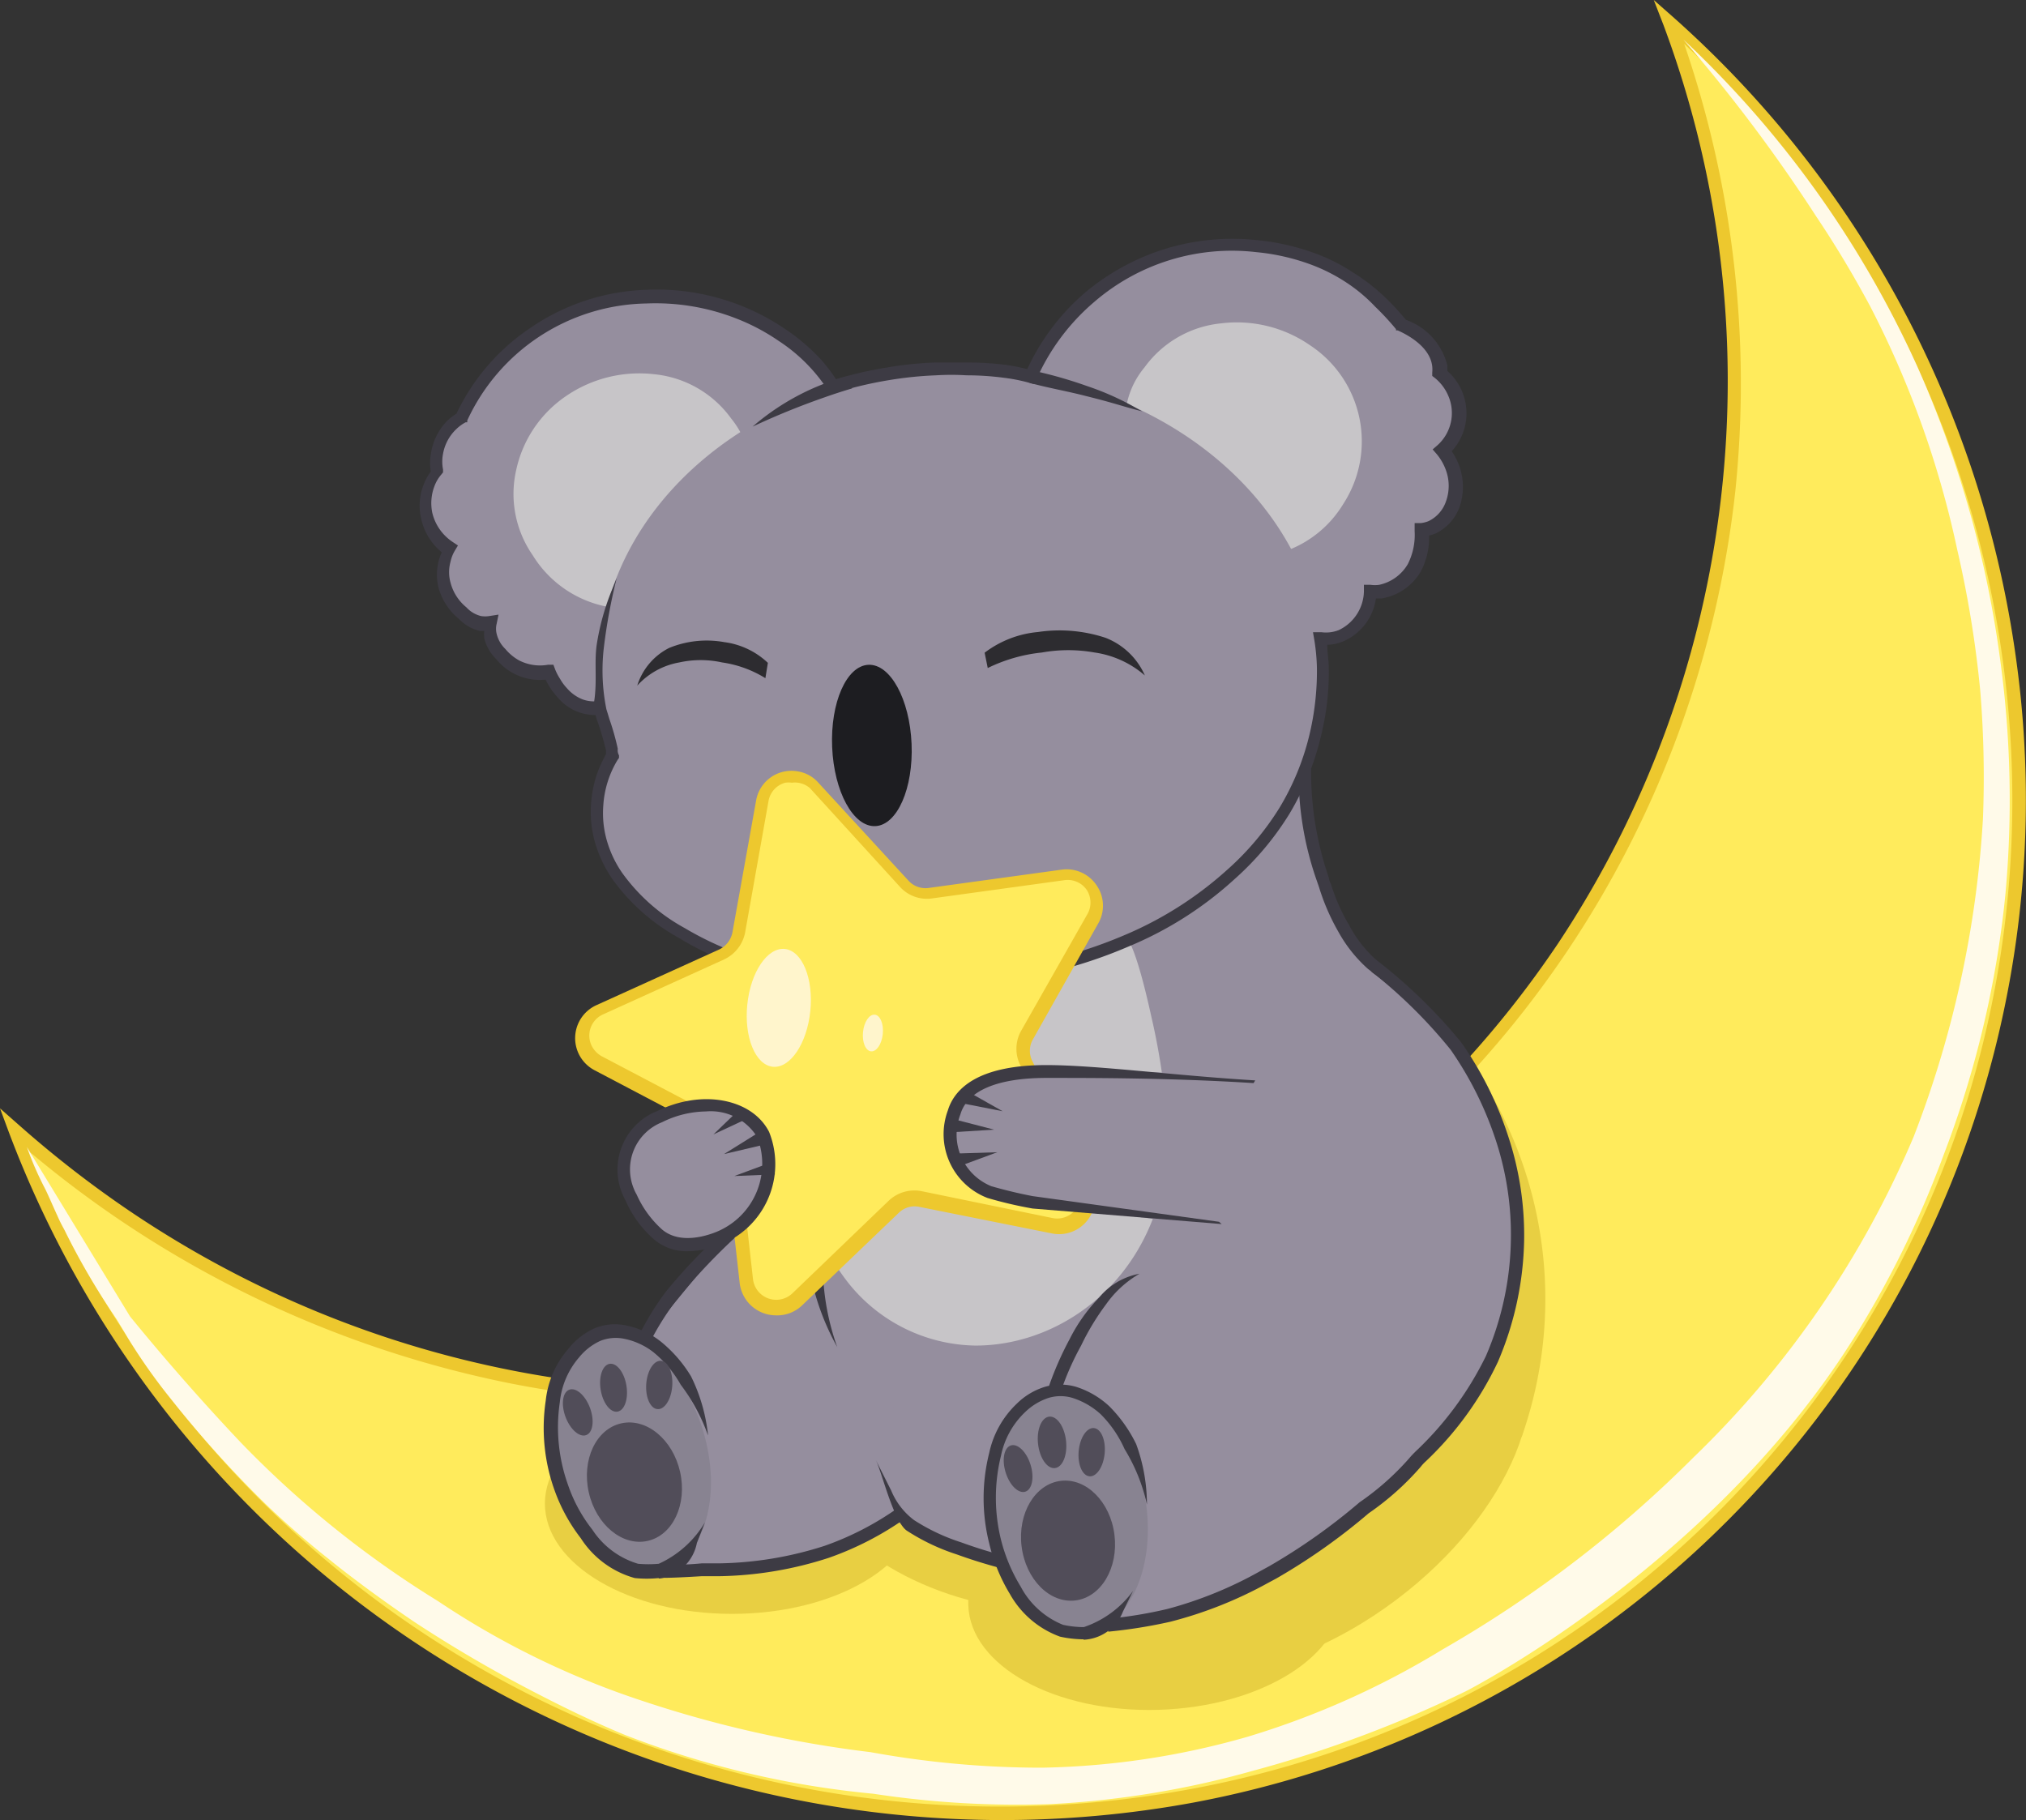 <svg id="Layer_2" data-name="Layer 2" xmlns="http://www.w3.org/2000/svg" viewBox="0 0 97.86 87.92"><rect x="0" y="0" width="97.86" height="87.92" fill="#333333" stroke="none"/><defs><style>.cls-1{fill:#ffeb5c;}.cls-2{fill:#edc82e;}.cls-3{fill:#fffae9;}.cls-4{fill:#e8cf42;}.cls-5{fill:#958e9e;}.cls-6{fill:#c7c5c8;}.cls-7{fill:#888391;}.cls-8{fill:#3d3b44;}.cls-9{fill:#1d1d21;}.cls-10{fill:#2d2c30;}.cls-11{fill:#fff5cc;}.cls-12{fill:#514d59;}</style></defs><path class="cls-1" d="M216.56,71.85c-15.22,22.7-46.23,28.58-69.27,13.13A50.44,50.44,0,0,1,128,60.59a50.46,50.46,0,0,0,5.5,4.26c23,15.45,54.05,9.57,69.27-13.13a49.21,49.21,0,0,0,5.14-44.67C226.36,23.43,230.48,51.09,216.56,71.85Z" transform="translate(-127.27 -6)"/><path class="cls-2" d="M175.49,93.92A51.32,51.32,0,0,1,127.7,60.7l-.43-1.16.93.82a52.34,52.34,0,0,0,5.48,4.24c22.86,15.32,53.73,9.47,68.83-13a49.15,49.15,0,0,0,5.11-44.39L207.15,6l.93.82a50.7,50.7,0,0,1,16.57,31,49.28,49.28,0,0,1-39.76,55.26A51.11,51.11,0,0,1,175.49,93.92ZM128.73,61.64A50.51,50.51,0,0,0,184.8,92.42a48.49,48.49,0,0,0,31.5-20.74h0c13.37-19.94,10-47-7.68-63.56a50.58,50.58,0,0,1,2.47,21.6A49.62,49.62,0,0,1,203,51.9a49.06,49.06,0,0,1-14.1,13.88,49.82,49.82,0,0,1-17.78,7.12,50.43,50.43,0,0,1-19.28-.09,51.89,51.89,0,0,1-23.14-11.17Z" transform="translate(-127.27 -6)"/><path class="cls-3" d="M128.57,61.41a15.31,15.31,0,0,0,.87,2c.13.25.35.77.62,1.36.19.43.32.62.37.74a34.85,34.85,0,0,0,2.47,4.21c.53.87.46.78.75,1.24a27.93,27.93,0,0,0,1.86,2.6,53.8,53.8,0,0,0,4.7,5.2c.45.43,1.52,1.43,3,2.6.33.27,1.87,1.5,4.09,3A64.82,64.82,0,0,0,153,87.7c.85.44,2.55,1.32,4.46,2.11a44.59,44.59,0,0,0,12,2.84,46.16,46.16,0,0,0,8.55.5,44.4,44.4,0,0,0,9.78-1.61,58.06,58.06,0,0,0,10.28-3.84s11.25-5.73,18.2-16.22c.45-.68.87-1.37.87-1.37a47.58,47.58,0,0,0,4-8.29,48.47,48.47,0,0,0,3-12.67A50,50,0,0,0,223.9,38a51.53,51.53,0,0,0-4-14.25A49.64,49.64,0,0,0,208.58,7.91,76.78,76.78,0,0,1,215,16.46c.94,1.4,1.8,2.84,2.6,4.33a46.71,46.71,0,0,1,4.21,11.77,52.24,52.24,0,0,1,1.11,6.81,51.13,51.13,0,0,1,.13,6.19,50.67,50.67,0,0,1-3.35,15.36A46.84,46.84,0,0,1,209.07,76.4a57.7,57.7,0,0,1-12.14,9.29,40.31,40.31,0,0,1-9.41,4.21,38.28,38.28,0,0,1-9.91,1.49,46.06,46.06,0,0,1-8.29-.75,55.94,55.94,0,0,1-11-2.47,40.39,40.39,0,0,1-9.9-4.83,48.7,48.7,0,0,1-9.54-7.68c-2.24-2.37-4.11-4.57-5.33-6.07" transform="translate(-127.27 -6)"/><ellipse class="cls-4" cx="35.36" cy="72.63" rx="9.04" ry="5.33"/><ellipse class="cls-4" cx="174.78" cy="77.95" rx="5.33" ry="9.04" transform="translate(-82.09 212.76) rotate(-71.41)"/><ellipse class="cls-4" cx="183.07" cy="83.27" rx="9.04" ry="5.33" transform="translate(-129.68 -0.47) rotate(-1.72)"/><ellipse class="cls-4" cx="190.27" cy="77.36" rx="12.48" ry="7.4" transform="translate(-135.5 124.12) rotate(-37.01)"/><path class="cls-4" d="M200.77,75.41a20,20,0,0,0-1.36-16.35l-2.1,14.24Z" transform="translate(-127.27 -6)"/><ellipse class="cls-5" cx="31.77" cy="23.71" rx="9.41" ry="8.67"/><path class="cls-5" d="M159,39c-5.53,0-10-4.17-10-9.29s4.5-9.29,10-9.29,10,4.17,10,9.29S164.57,39,159,39Zm0-17.34c-4.85,0-8.8,3.61-8.8,8.05s3.95,8,8.8,8,8.79-3.61,8.79-8S163.89,21.66,159,21.66Z" transform="translate(-127.27 -6)"/><circle class="cls-5" cx="24.03" cy="27.61" r="1.92"/><path class="cls-5" d="M151.3,36.15a2.54,2.54,0,1,1,2.54-2.54h0A2.54,2.54,0,0,1,151.3,36.15Zm0-3.84a1.3,1.3,0,1,0,1.3,1.3,1.3,1.3,0,0,0-1.3-1.3h0Z" transform="translate(-127.27 -6)"/><circle class="cls-5" cx="26.13" cy="29.96" r="1.92"/><path class="cls-5" d="M153.4,38.5A2.54,2.54,0,1,1,155.94,36h0A2.54,2.54,0,0,1,153.4,38.5Zm0-3.84a1.3,1.3,0,1,0,1.3,1.3,1.3,1.3,0,0,0-1.3-1.3Z" transform="translate(-127.27 -6)"/><circle class="cls-5" cx="28.98" cy="31.7" r="1.92"/><path class="cls-5" d="M156.25,40.24a2.54,2.54,0,1,1,2.54-2.54h0A2.54,2.54,0,0,1,156.25,40.24Zm0-3.84a1.3,1.3,0,1,0,1.3,1.3,1.3,1.3,0,0,0-1.3-1.3Z" transform="translate(-127.27 -6)"/><circle class="cls-5" cx="23.16" cy="24.39" r="1.92"/><path class="cls-5" d="M150.43,32.93A2.54,2.54,0,1,1,153,30.39h0A2.54,2.54,0,0,1,150.43,32.93Zm0-3.84a1.3,1.3,0,1,0,1.3,1.3,1.3,1.3,0,0,0-1.3-1.3Z" transform="translate(-127.27 -6)"/><circle class="cls-5" cx="23.65" cy="22.41" r="1.92"/><path class="cls-5" d="M150.92,31a2.54,2.54,0,1,1,2.54-2.54h0A2.54,2.54,0,0,1,150.92,31Zm0-3.84a1.3,1.3,0,0,0,0,2.6,1.3,1.3,0,0,0,0-2.6Z" transform="translate(-127.27 -6)"/><ellipse class="cls-5" cx="186.54" cy="27.11" rx="9.41" ry="8.67" transform="translate(-128.88 32.56) rotate(-11.75)"/><path class="cls-5" d="M186.21,36.43A10.24,10.24,0,0,1,181,35a8.82,8.82,0,0,1-3.23-12.06,9.33,9.33,0,0,1,.55-.84,10.64,10.64,0,0,1,13.88-2.88,8.83,8.83,0,0,1,3.23,12.06,9.33,9.33,0,0,1-.55.84,10.76,10.76,0,0,1-8.6,4.31Zm.66-17.4a9,9,0,0,0-2,.2,9.12,9.12,0,0,0-5.62,3.6,7.64,7.64,0,0,0-1.35,6.07h0a7.68,7.68,0,0,0,3.66,5,9.39,9.39,0,0,0,12.21-2.54,7.57,7.57,0,0,0-1.57-10.59,7.92,7.92,0,0,0-.71-.47A8.88,8.88,0,0,0,186.87,19Z" transform="translate(-127.27 -6)"/><circle class="cls-5" cx="67.64" cy="23.35" r="1.92"/><path class="cls-5" d="M194.91,31.89a2.52,2.52,0,0,1-2.48-2h0a2.54,2.54,0,1,1,4.61.88,2.59,2.59,0,0,1-1.61,1.09A3.05,3.05,0,0,1,194.91,31.89Zm-1.27-2.27a1.29,1.29,0,1,0,.18-1,1.31,1.31,0,0,0-.18,1Z" transform="translate(-127.27 -6)"/><circle class="cls-5" cx="66.06" cy="26.09" r="1.92"/><path class="cls-5" d="M193.33,34.63a2.61,2.61,0,0,1-1.39-.42,2.49,2.49,0,0,1-1.09-1.61,2.54,2.54,0,0,1,2-3,2.54,2.54,0,0,1,1,5A2.31,2.31,0,0,1,193.33,34.63Zm0-3.84h-.26a1.29,1.29,0,0,0-1,1.54,1.3,1.3,0,0,0,1.54,1h0a1.3,1.3,0,0,0,1-1.56,1.29,1.29,0,0,0-1.27-1Z" transform="translate(-127.27 -6)"/><circle class="cls-5" cx="63.63" cy="28.36" r="1.92"/><path class="cls-5" d="M190.89,36.9a2.34,2.34,0,1,1,.52,0A2.26,2.26,0,0,1,190.89,36.9Zm0-3.84h-.27a1.32,1.32,0,0,0-1,1.56h0a1.28,1.28,0,0,0,.56.82,1.35,1.35,0,0,0,1,.19,1.29,1.29,0,0,0,.42-2.36,1.26,1.26,0,0,0-.68-.2Z" transform="translate(-127.27 -6)"/><circle class="cls-5" cx="67.84" cy="20.03" r="1.92"/><path class="cls-5" d="M195.15,28.56A2.52,2.52,0,0,1,193,24.65a2.56,2.56,0,0,1,1.61-1.09,2.53,2.53,0,0,1,1,5h0A2,2,0,0,1,195.15,28.56Zm0-3.84h-.27a1.26,1.26,0,0,0-.82.56,1.29,1.29,0,0,0,.34,1.8,1.34,1.34,0,0,0,1,.2,1.31,1.31,0,0,0,.82-.56,1.36,1.36,0,0,0,.19-1,1.26,1.26,0,0,0-.56-.82A1.28,1.28,0,0,0,195.15,24.72Z" transform="translate(-127.27 -6)"/><circle class="cls-5" cx="66.95" cy="18.19" r="1.92"/><path class="cls-5" d="M194.21,26.73a2.57,2.57,0,0,1-2.48-2h0a2.54,2.54,0,0,1,2-3,2.58,2.58,0,0,1,1.91.37,2.5,2.5,0,0,1,1.09,1.61,2.53,2.53,0,0,1-2,3h0A2,2,0,0,1,194.21,26.73Zm-1.27-2.28a1.3,1.3,0,1,0,1-1.55,1.31,1.31,0,0,0-1,1.55Z" transform="translate(-127.27 -6)"/><path class="cls-6" d="M162.15,26.57a3.55,3.55,0,0,1,.84,2.29c-.08,1.66-2.21,4.45-3.43,5.25-2,1.28-4.36.68-6-1.64A4.94,4.94,0,0,1,155,25.65,5.25,5.25,0,0,1,162.15,26.57Z" transform="translate(-127.27 -6)"/><path class="cls-6" d="M157.38,35.4A5.42,5.42,0,0,1,153,32.82a5.19,5.19,0,0,1-.8-4.1,5.79,5.79,0,0,1,2.4-3.58,6.27,6.27,0,0,1,4.29-1.06,5.21,5.21,0,0,1,3.7,2.14h0a4.22,4.22,0,0,1,.95,2.66c-.09,1.89-2.31,4.83-3.71,5.75A4.59,4.59,0,0,1,157.38,35.4Zm.77-10.1a4.86,4.86,0,0,0-2.83.88,4.51,4.51,0,0,0-1.9,2.82,4,4,0,0,0,.61,3.13c1.41,2,3.42,2.6,5.13,1.49,1.11-.73,3.08-3.36,3.15-4.77a3,3,0,0,0-.73-1.91h0A4.15,4.15,0,0,0,158.15,25.3Z" transform="translate(-127.27 -6)"/><path class="cls-6" d="M183.06,24.1a3.49,3.49,0,0,0-.83,2.29c.08,1.66,2.2,4.46,3.43,5.26,2,1.28,4.35.68,6-1.65a4.92,4.92,0,0,0-1.5-6.81h0A5.17,5.17,0,0,0,183.06,24.1Z" transform="translate(-127.27 -6)"/><path class="cls-6" d="M187.8,32.93a4.54,4.54,0,0,1-2.48-.77c-1.4-.91-3.62-3.85-3.71-5.74a4.05,4.05,0,0,1,.94-2.67h0a5.2,5.2,0,0,1,3.7-2.13,6.21,6.21,0,0,1,4.3,1.06,5.56,5.56,0,0,1,1.6,7.67A5.37,5.37,0,0,1,187.8,32.93ZM187,22.81a3,3,0,0,0-.6,0,4,4,0,0,0-2.83,1.61h0a3,3,0,0,0-.73,1.9c.07,1.41,2,4,3.16,4.77,1.7,1.12,3.72.54,5.13-1.48a4.33,4.33,0,0,0-1.28-6h0a5,5,0,0,0-2.84-.8Z" transform="translate(-127.27 -6)"/><ellipse class="cls-5" cx="53.94" cy="59.69" rx="18.7" ry="15.91"/><path class="cls-5" d="M181.21,82.22c-10.66,0-19.32-7.42-19.32-16.53s8.66-16.54,19.32-16.54,19.32,7.42,19.32,16.54S191.86,82.22,181.21,82.22Zm0-31.83c-10,0-18.09,6.86-18.09,15.3S171.24,81,181.21,81s18.08-6.86,18.08-15.29S191.15,50.39,181.21,50.39Z" transform="translate(-127.27 -6)"/><path class="cls-5" d="M190.49,43.3a16.77,16.77,0,0,0,0,3.47c.13,1.37.87,3.22,3.35,5.82-.44.62-1.06.85-2.23,1.36-2.73,1.19-7,.2-8.18-3a5.75,5.75,0,0,1,1.72-6C186.48,43.8,190.68,42.21,190.49,43.3Z" transform="translate(-127.27 -6)"/><path class="cls-5" d="M162.15,66.12c-2,.47-3.64,3.94-5.69,8.17-.62,1.28-1.07,2.36-1.37,3.1l3.84,4.34a18.4,18.4,0,0,0,13.5-3.6C169.15,70.48,164.87,65.47,162.15,66.12Z" transform="translate(-127.27 -6)"/><path class="cls-5" d="M180.49,68c-1.84.79-2.92,4.5-4.22,9-.4,1.36-.66,2.5-.82,3.28L180,83.93a18.38,18.38,0,0,0,12.69-5.83C188.15,71.14,183.08,66.92,180.49,68Z" transform="translate(-127.27 -6)"/><path class="cls-5" d="M179.76,84.58l-5-4,.07-.37c.24-1.12.52-2.24.83-3.33,1.38-4.76,2.46-8.51,4.58-9.42h0c1.49-.64,3.56.09,6,2.11a37.52,37.52,0,0,1,6.91,8.21l.27.41-.33.36a19.24,19.24,0,0,1-6.86,4.68A19,19,0,0,1,180,84.57Zm-3.61-4.49,4,3.21a17.61,17.61,0,0,0,5.63-1.24,18.12,18.12,0,0,0,6.07-4c-4.79-7.19-9.29-10.24-11.13-9.45-1.58.67-2.7,4.53-3.88,8.62C176.59,78.17,176.35,79.13,176.15,80.09Z" transform="translate(-127.27 -6)"/><ellipse class="cls-7" cx="157.61" cy="76.2" rx="3.78" ry="5.88" transform="translate(-142.62 43.14) rotate(-16.91)"/><ellipse class="cls-7" cx="178.86" cy="79" rx="3.78" ry="5.88" transform="translate(-137.94 24.94) rotate(-9.6)"/><path class="cls-8" d="M158.36,70.76a12,12,0,0,1,1.36-2.22,30.28,30.28,0,0,1,3-3.1" transform="translate(-127.27 -6)"/><path class="cls-8" d="M158.64,70.89l-.57-.25a13.36,13.36,0,0,1,1.4-2.29,27.89,27.89,0,0,1,2.81-2.94l.2-.19.42.44-.2.19A29.81,29.81,0,0,0,160,68.73,13.28,13.28,0,0,0,158.64,70.89Z" transform="translate(-127.27 -6)"/><path class="cls-8" d="M159.31,82.22h-.23V81.6c.39,0,1.29,0,2.08-.08H162a17.42,17.42,0,0,0,5.11-.85,14.35,14.35,0,0,0,3.52-1.82l.35.51a15,15,0,0,1-3.67,1.89,17.93,17.93,0,0,1-5.28.89h-.86C160.51,82.18,159.77,82.22,159.31,82.22Z" transform="translate(-127.27 -6)"/><path class="cls-8" d="M175.49,81.72c-.67-.18-1.34-.39-2-.63a10.15,10.15,0,0,1-2.42-1.15c-.65-.45-1.2-2.83-1.5-3.42l.75,1.49a3.4,3.4,0,0,0,1.1,1.42,9.6,9.6,0,0,0,2.29,1.08c.63.23,1.29.44,1.95.61Z" transform="translate(-127.27 -6)"/><path class="cls-8" d="M180.8,84.82l-.06-.62a21,21,0,0,0,2.93-.48,19.19,19.19,0,0,0,4.48-1.83l.42-.23a29,29,0,0,0,4.37-3.09,12.92,12.92,0,0,0,2.41-2.14c.09-.11.19-.21.29-.31a15.89,15.89,0,0,0,3.4-4.61,14.72,14.72,0,0,0,1.21-5.7,14.57,14.57,0,0,0-.73-4.73,16.86,16.86,0,0,0-2.18-4.37,23.86,23.86,0,0,0-4-3.91A6.81,6.81,0,0,1,191.91,51a10.51,10.51,0,0,1-.93-2.15l-.09-.26A15.51,15.51,0,0,1,190,43l.6.13a15.59,15.59,0,0,0,.86,5.28.54.54,0,0,0,.09.27,9.15,9.15,0,0,0,.88,2,6.05,6.05,0,0,0,1.28,1.66,25.21,25.21,0,0,1,4.13,4,17,17,0,0,1,2.29,4.58,15.25,15.25,0,0,1,.76,4.93,15.6,15.6,0,0,1-1.27,5.94,16,16,0,0,1-3.49,4.81,2,2,0,0,0-.24.26,13.37,13.37,0,0,1-2.51,2.24,29.44,29.44,0,0,1-4.46,3.15l-.41.22a20,20,0,0,1-4.71,1.87A24.14,24.14,0,0,1,180.8,84.82Z" transform="translate(-127.27 -6)"/><path class="cls-6" d="M183.06,60.8c0,5.81-4.22,9.53-8.67,9.53s-8-4.22-8-10,3.49-10.16,7.93-10.28c2.85-.08-.91-2.15,6.81,1.49C181.63,51.76,183.06,58.1,183.06,60.8Z" transform="translate(-127.27 -6)"/><path class="cls-6" d="M174.39,71a8,8,0,0,1-6.17-3.06,12,12,0,0,1-2.5-7.59c0-6.08,3.67-10.77,8.53-10.9.69,0,.79-.14.87-.24.43-.52.91-.49,1.61-.26s2,.79,4.62,2c.24.11.69.33,1.53,4.15a32.2,32.2,0,0,1,.8,5.7C183.68,67.15,179,71,174.39,71ZM176,50a2.09,2.09,0,0,1-1.75.65c-4.18.11-7.33,4.26-7.33,9.66s3.2,9.41,7.43,9.41c4,0,8-3.33,8-8.91A32.49,32.49,0,0,0,180.66,52,41,41,0,0,0,176,50Z" transform="translate(-127.27 -6)"/><path class="cls-5" d="M190.49,38.44c0,7-6.22,12.78-14.33,13.78,4.84-1.19,8.21-3.88,8.21-7,0-4.24-6.18-7.67-13.8-7.67-6,0-11.08,2.12-13,5.08a11.73,11.73,0,0,1-.77-4.18c0-7.69,7.54-13.93,16.84-13.93S190.49,30.75,190.49,38.44Z" transform="translate(-127.27 -6)"/><path class="cls-5" d="M176.24,52.83,176,51.62c4.7-1.16,7.74-3.68,7.74-6.41,0-1.82-1.32-3.55-3.72-4.88a19.82,19.82,0,0,0-9.46-2.17C165,38.16,160,40.08,158.1,43l-.66,1L157,42.81a12.29,12.29,0,0,1-.81-4.4c0-8,7.83-14.55,17.46-14.55s17.5,6.56,17.5,14.58A13.28,13.28,0,0,1,186.84,48,18.68,18.68,0,0,1,176.24,52.83Zm-5.67-15.91a21.07,21.07,0,0,1,10.06,2.32c2.81,1.57,4.36,3.68,4.36,6a5.84,5.84,0,0,1-1.7,3.92c4-2.46,6.58-6.38,6.58-10.69,0-7.34-7.27-13.31-16.22-13.31s-16.22,6-16.22,13.31a11.22,11.22,0,0,0,.38,2.88C160.26,38.65,165.15,36.92,170.57,36.92Z" transform="translate(-127.27 -6)"/><path class="cls-5" d="M184.37,45.21c0,3.13-3.37,5.82-8.21,7a21.13,21.13,0,0,1-2.51.15c-7.54,0-13.93-4.1-16.07-9.75,1.91-3,7-5.08,13-5.08C178.15,37.54,184.37,41,184.37,45.21Z" transform="translate(-127.27 -6)"/><path class="cls-5" d="M173.65,53a19.74,19.74,0,0,1-10.38-2.85A15,15,0,0,1,157,42.83l-.11-.29.17-.26c2.07-3.21,7.5-5.36,13.51-5.36a21.07,21.07,0,0,1,10.06,2.32c2.81,1.57,4.36,3.68,4.36,6,0,3.32-3.41,6.31-8.68,7.61h-.07A20.44,20.44,0,0,1,173.65,53Zm-15.37-10.3c2.22,5.44,8.35,9.06,15.37,9.06a19.32,19.32,0,0,0,2.4-.14c4.68-1.16,7.7-3.67,7.7-6.4,0-1.82-1.32-3.55-3.72-4.88a19.82,19.82,0,0,0-9.46-2.17C165.15,38.16,160.25,40,158.28,42.69Z" transform="translate(-127.27 -6)"/><path class="cls-5" d="M176.15,52.22a23.4,23.4,0,0,1-5.59.65c-7.62,0-13.8-3.43-13.8-7.66a4.67,4.67,0,0,1,.81-2.59c2.14,5.65,8.53,9.75,16.07,9.75A21.13,21.13,0,0,0,176.15,52.22Z" transform="translate(-127.27 -6)"/><path class="cls-5" d="M170.57,53.49a21.16,21.16,0,0,1-10.06-2.32c-2.81-1.56-4.36-3.68-4.36-6a5.36,5.36,0,0,1,.91-2.93l.66-1,.43,1.16c2.12,5.59,8.35,9.35,15.49,9.35a19.81,19.81,0,0,0,2.43-.15l.23,1.22A24.06,24.06,0,0,1,170.57,53.49Zm-13-9.4a3.85,3.85,0,0,0-.17,1.12c0,1.81,1.32,3.54,3.72,4.88a18.18,18.18,0,0,0,6.36,2,18.35,18.35,0,0,1-4.2-1.92,15.42,15.42,0,0,1-5.72-6.08Z" transform="translate(-127.27 -6)"/><ellipse class="cls-9" cx="169.38" cy="42.01" rx="1.92" ry="3.9" transform="translate(-128.89 1.19) rotate(-2.42)"/><path class="cls-10" d="M158.05,39.12h0a3.06,3.06,0,0,1,1.54-1.82,4.78,4.78,0,0,1,2.67-.28,3.76,3.76,0,0,1,2.1,1l-.12.74a5.43,5.43,0,0,0-2.09-.76,4.82,4.82,0,0,0-2.07,0A3.58,3.58,0,0,0,158.05,39.12Z" transform="translate(-127.27 -6)"/><path class="cls-10" d="M182.57,38.63h0a3.43,3.43,0,0,0-1.9-1.82,7.07,7.07,0,0,0-3.26-.28,5,5,0,0,0-2.58,1l.15.74a7.73,7.73,0,0,1,2.62-.75,7.22,7.22,0,0,1,2.54,0A4.72,4.72,0,0,1,182.57,38.63Z" transform="translate(-127.27 -6)"/><path class="cls-8" d="M163.62,26.61a11.69,11.69,0,0,1,3.27-2,10.46,10.46,0,0,1,1.37-.45l.17.6c-.43.13-.87.27-1.32.43A36.43,36.43,0,0,0,163.62,26.61Z" transform="translate(-127.27 -6)"/><path class="cls-8" d="M182.44,25.87c-1-.25-1.23-.37-2.72-.74-.85-.22-1.6-.35-2.43-.56L177,24.5l.15-.6.31.07a21.2,21.2,0,0,1,2.32.68,13.33,13.33,0,0,1,2.44,1.1Z" transform="translate(-127.27 -6)"/><path class="cls-8" d="M170.42,53.88a24.12,24.12,0,0,1-2.69-.15,20,20,0,0,1-4.27-.88,15.67,15.67,0,0,1-3.41-1.55,9.71,9.71,0,0,1-3.19-2.82,6.16,6.16,0,0,1-.78-1.56,5.35,5.35,0,0,1-.26-2.1,5.53,5.53,0,0,1,.39-1.71c.1-.23.21-.46.33-.68v-.19c-.11-.46-.24-.9-.39-1.34a1.65,1.65,0,0,1-.11-.36v0a2.34,2.34,0,0,1-1.83-.85,3,3,0,0,1-.41-.54c-.07-.11-.12-.21-.18-.32a2.71,2.71,0,0,1-2.39-1,2.1,2.1,0,0,1-.57-1,2,2,0,0,1,0-.35h-.21a2.05,2.05,0,0,1-1-.57,3,3,0,0,1-1-1.52,2.68,2.68,0,0,1,0-1.26,2.18,2.18,0,0,1,.16-.45,2.88,2.88,0,0,1-1-1.64,2.73,2.73,0,0,1,.14-1.67,2.29,2.29,0,0,1,.33-.59,2.31,2.31,0,0,1,0-.83,2.87,2.87,0,0,1,.77-1.6,2.84,2.84,0,0,1,.47-.37,10.24,10.24,0,0,1,3.54-4.12A10.48,10.48,0,0,1,158.47,20a11.05,11.05,0,0,1,6.75,1.91,9.68,9.68,0,0,1,1.66,1.41,7.59,7.59,0,0,1,.77,1,18.07,18.07,0,0,1,2.42-.56,17.45,17.45,0,0,1,2.39-.25H174a15,15,0,0,1,1.89.12,9.82,9.82,0,0,1,1,.2,10.84,10.84,0,0,1,2.82-3.72,11.23,11.23,0,0,1,3.57-2,11.06,11.06,0,0,1,4.71-.51,11.34,11.34,0,0,1,2.81.64,8.83,8.83,0,0,1,1.79.9,9.39,9.39,0,0,1,1.59,1.23,12.79,12.79,0,0,1,1,1.08,3.14,3.14,0,0,1,2,2.2v.27a2.72,2.72,0,0,1,.21,3.88,3,3,0,0,1,.38,2.69,2.28,2.28,0,0,1-1.16,1.28,1.86,1.86,0,0,1-.31.1,3.55,3.55,0,0,1-.41,1.75A2.7,2.7,0,0,1,194,34.91h-.27a2.65,2.65,0,0,1-1.6,2.08,2.19,2.19,0,0,1-.75.16c0,.35.06.69.07,1a12.81,12.81,0,0,1-.38,3.43,13.23,13.23,0,0,1-1.51,3.72,14.09,14.09,0,0,1-2.65,3.16,17.52,17.52,0,0,1-5.17,3.28A22.8,22.8,0,0,1,177.88,53a30.76,30.76,0,0,1-6.26.88ZM156.81,34.54l.25-.62a26.9,26.9,0,0,0-.62,3.34,9.45,9.45,0,0,0,.12,3s.11.35.14.46a12,12,0,0,1,.41,1.45.5.5,0,0,0,.06.32v.12l-.07.1a4.83,4.83,0,0,0-.69,2.21,4.77,4.77,0,0,0,.23,1.87,5.25,5.25,0,0,0,.7,1.4,9.06,9.06,0,0,0,3,2.64,15.32,15.32,0,0,0,3.31,1.47,20.27,20.27,0,0,0,4.15.86,24.1,24.1,0,0,0,3.8.12,29.5,29.5,0,0,0,6.13-.86,22.31,22.31,0,0,0,3.79-1.22,17.56,17.56,0,0,0,5-3.16,13.52,13.52,0,0,0,2.54-3,12.4,12.4,0,0,0,1.45-3.51,13.26,13.26,0,0,0,.37-3.26,9.67,9.67,0,0,0-.12-1.32l-.07-.41h.41a1.69,1.69,0,0,0,.83-.1,2.12,2.12,0,0,0,1.22-1.87v-.32h.32a1.48,1.48,0,0,0,.42,0,2.11,2.11,0,0,0,1.38-1,3.11,3.11,0,0,0,.33-1.58v-.4h.28a1.38,1.38,0,0,0,.4-.1,1.64,1.64,0,0,0,.83-.94,2.21,2.21,0,0,0,0-1.52,2.57,2.57,0,0,0-.44-.77l-.2-.23.23-.2a2.09,2.09,0,0,0,.53-2.38,2.24,2.24,0,0,0-.65-.87l-.13-.1V24a1.5,1.5,0,0,0,0-.3c-.11-1-1.31-1.58-1.67-1.74h-.08v-.06a12.79,12.79,0,0,0-1-1.08,7.85,7.85,0,0,0-1.44-1.2,8.43,8.43,0,0,0-1.67-.84,10.42,10.42,0,0,0-2.64-.6,10.17,10.17,0,0,0-7.82,2.4,10.46,10.46,0,0,0-2.79,3.73l-.11.24-.25-.06a8.35,8.35,0,0,0-1.21-.24,13.91,13.91,0,0,0-1.82-.12,11.85,11.85,0,0,0-1.46,0,17.88,17.88,0,0,0-2.32.24,18.69,18.69,0,0,0-2.56.61l-.22.07-.13-.2a8.13,8.13,0,0,0-2.39-2.39,10,10,0,0,0-2.05-1.08,10.7,10.7,0,0,0-4.33-.72,9.71,9.71,0,0,0-8.65,5.65v.09h-.08a2,2,0,0,0-.44.32,2.16,2.16,0,0,0-.65,1.2,1.94,1.94,0,0,0,0,.76v.14l-.09.11a1.84,1.84,0,0,0-.32.54,2.3,2.3,0,0,0-.11,1.3,2.34,2.34,0,0,0,1,1.42l.24.16-.15.25a1.78,1.78,0,0,0-.21.54,1.89,1.89,0,0,0,0,1,2.28,2.28,0,0,0,.77,1.2,1.39,1.39,0,0,0,.71.42,1.27,1.27,0,0,0,.39,0l.45-.07-.09.44a1,1,0,0,0,0,.49,1.5,1.5,0,0,0,.42.73,2.34,2.34,0,0,0,.66.55,2.22,2.22,0,0,0,1.41.21H154l.09.24a2.64,2.64,0,0,0,.23.44,2.36,2.36,0,0,0,.33.45,1.93,1.93,0,0,0,.75.54,1.56,1.56,0,0,0,.57.1c.15-1,0-1.86.12-2.72A11.74,11.74,0,0,1,156.81,34.54Z" transform="translate(-127.27 -6)"/><path class="cls-8" d="M167.71,71.07a11.94,11.94,0,0,1-1.3-3.55,12.57,12.57,0,0,1,1.14-6.73l.56.26a12,12,0,0,0-1.09,6.4A11.84,11.84,0,0,0,167.71,71.07Z" transform="translate(-127.27 -6)"/><path class="cls-1" d="M178,65.3,171.71,64a1.42,1.42,0,0,0-1.29.37l-4.66,4.47a1.45,1.45,0,0,1-2,0,1.4,1.4,0,0,1-.39-.83l-.71-6.42a1.46,1.46,0,0,0-.76-1.11l-5.69-3a1.44,1.44,0,0,1-.59-2,1.37,1.37,0,0,1,.67-.63l5.91-2.74a1.46,1.46,0,0,0,.82-1.06l1.14-6.36a1.44,1.44,0,0,1,1.69-1.16,1.42,1.42,0,0,1,.8.44L171,48.74a1.39,1.39,0,0,0,1.26.46l6.4-.88a1.44,1.44,0,0,1,1.62,1.22,1.4,1.4,0,0,1-.17.92l-3.19,5.62a1.44,1.44,0,0,0,0,1.34l2.81,5.81a1.44,1.44,0,0,1-.62,2A1.42,1.42,0,0,1,178,65.3Z" transform="translate(-127.27 -6)"/><path class="cls-2" d="M164.76,69.54A1.77,1.77,0,0,1,163,68l-.72-6.42a1.14,1.14,0,0,0-.59-.88l-5.7-3a1.75,1.75,0,0,1,.1-3.15L162,51.87a1.16,1.16,0,0,0,.65-.84l1.14-6.35a1.73,1.73,0,0,1,2-1.42,1.68,1.68,0,0,1,1,.54l4.36,4.74a1.11,1.11,0,0,0,1,.35l6.4-.88a1.74,1.74,0,0,1,1.69.76,1.72,1.72,0,0,1,.07,1.85l-3.16,5.61a1.11,1.11,0,0,0,0,1.06L180,63.1a1.76,1.76,0,0,1-.81,2.34,1.73,1.73,0,0,1-1.12.14l-6.39-1.28a1.09,1.09,0,0,0-1,.29L166,69.07A1.73,1.73,0,0,1,164.76,69.54Zm.76-25.73a1.13,1.13,0,0,0-.32,0,1.11,1.11,0,0,0-.81.89l-1.13,6.35a1.82,1.82,0,0,1-1,1.29l-5.88,2.67a1.12,1.12,0,0,0-.53,1.51,1.2,1.2,0,0,0,.46.49l5.7,3a1.72,1.72,0,0,1,.91,1.35l.72,6.42a1.13,1.13,0,0,0,1.91.69l4.66-4.48a1.8,1.8,0,0,1,1.57-.45l6.33,1.3a1.13,1.13,0,0,0,1.24-1.6l-2.81-5.81a1.77,1.77,0,0,1,.05-1.63l3.18-5.6a1.13,1.13,0,0,0,0-1.2,1.12,1.12,0,0,0-1.1-.48l-6.39.88a1.75,1.75,0,0,1-1.54-.56l-4.35-4.77A1.11,1.11,0,0,0,165.52,43.81Z" transform="translate(-127.27 -6)"/><ellipse class="cls-11" cx="164.88" cy="54.69" rx="2.86" ry="1.53" transform="translate(-33.51 207.17) rotate(-84.18)"/><ellipse class="cls-11" cx="169.43" cy="55.89" rx="0.89" ry="0.48" transform="translate(-30.62 212.79) rotate(-84.18)"/><path class="cls-5" d="M164.15,60.84c.75,1.5.18,3.61-1.8,4.85-.28.17-2.23,1-3.35-.13a5.26,5.26,0,0,1-1.23-1.73,2.77,2.77,0,0,1,1.07-3.76l.31-.14C161.15,58.93,163.38,59.3,164.15,60.84Z" transform="translate(-127.27 -6)"/><path class="cls-8" d="M160.51,66.44a2.41,2.41,0,0,1-1.75-.66h0a5.3,5.3,0,0,1-1.28-1.8,3.05,3.05,0,0,1,1.19-4.15,2.41,2.41,0,0,1,.33-.15c2.17-1.08,4.6-.61,5.42,1h0a4.19,4.19,0,0,1-1.92,5.25A4.49,4.49,0,0,1,160.51,66.44Zm.86-6.75a4.88,4.88,0,0,0-2.12.52,2.45,2.45,0,0,0-1.37,3.2,1.92,1.92,0,0,0,.14.29,5,5,0,0,0,1.13,1.6h0c1,1,2.73.23,3,.08a3.55,3.55,0,0,0,1.7-4.44h0A2.63,2.63,0,0,0,161.37,59.69Z" transform="translate(-127.27 -6)"/><path class="cls-5" d="M187.83,58c-4-.25-7.68-.25-10-.25-2.53,0-4.08.7-4.46,2a3,3,0,0,0,1.74,3.84,21.37,21.37,0,0,0,2.1.5l9,1.24" transform="translate(-127.27 -6)"/><path class="cls-8" d="M186.28,65.13l-9.13-.75a19.73,19.73,0,0,1-2.18-.51,3.3,3.3,0,0,1-1.92-4.22c.3-1,1.37-2.2,4.76-2.2,2.42,0,6.12.5,10.09.74l-.08.13c-3.95-.25-7.6-.25-10-.25s-3.83.63-4.16,1.76a2.69,2.69,0,0,0,1.49,3.47c.66.19,1.32.35,2,.48l9,1.24Z" transform="translate(-127.27 -6)"/><polygon class="cls-8" points="34.46 54.8 34.46 54.8 35.81 53.5 36.17 54 34.46 54.8"/><polygon class="cls-8" points="34.97 55.75 34.97 55.75 36.59 54.74 36.84 55.31 34.97 55.75"/><polygon class="cls-8" points="35.47 56.81 35.47 56.81 37.33 56.12 37.43 56.73 35.47 56.81"/><polygon class="cls-8" points="48.43 53.68 46.54 53.31 46.73 52.72 48.43 53.68 48.43 53.68"/><polygon class="cls-8" points="48.02 54.57 46.04 54.69 46.09 54.07 48.02 54.57 48.02 54.57"/><polygon class="cls-8" points="48.17 55.66 46.38 56.32 46.27 55.72 48.17 55.66 48.17 55.66"/><path class="cls-8" d="M178.53,73.16l-.59-.21a15.8,15.8,0,0,1,1-2.27,8.07,8.07,0,0,1,1.42-2,3.3,3.3,0,0,1,1.95-1.15h0A5.1,5.1,0,0,0,180.7,69a12,12,0,0,0-1.21,2A13.7,13.7,0,0,0,178.53,73.16Z" transform="translate(-127.27 -6)"/><path class="cls-8" d="M179.62,85.19a5.48,5.48,0,0,1-1.15-.13A4.56,4.56,0,0,1,176.05,83a8.43,8.43,0,0,1-1-2.45,8.94,8.94,0,0,1,0-4.36,4.6,4.6,0,0,1,1.33-2.38,3.31,3.31,0,0,1,1.37-.82h0a2.7,2.7,0,0,1,1.49,0,4.22,4.22,0,0,1,1.61.94,6.77,6.77,0,0,1,1.3,1.83,8.52,8.52,0,0,1,.52,2.92h0A8.65,8.65,0,0,0,181.59,76a5.58,5.58,0,0,0-1.15-1.68,3.66,3.66,0,0,0-1.36-.79,2,2,0,0,0-1.17,0h0a2.93,2.93,0,0,0-1.11.67,4,4,0,0,0-1.18,2.12,8.45,8.45,0,0,0,0,4.06,8.16,8.16,0,0,0,.95,2.26,4,4,0,0,0,2.05,1.85,4.79,4.79,0,0,0,1,.11h0A4.88,4.88,0,0,0,182,82.85l-.49,1a2.14,2.14,0,0,1-1.91,1.36h0Z" transform="translate(-127.27 -6)"/><path class="cls-8" d="M159.09,82.23a5.62,5.62,0,0,1-1.16,0,4.54,4.54,0,0,1-2.61-1.93A8.35,8.35,0,0,1,154.06,78a8.9,8.9,0,0,1-.43-4.34,4.54,4.54,0,0,1,1.09-2.5,3.38,3.38,0,0,1,1.28-1h0a2.58,2.58,0,0,1,1.48-.14,4,4,0,0,1,1.7.78,6.44,6.44,0,0,1,1.47,1.69,8.34,8.34,0,0,1,.82,2.85h0a9.06,9.06,0,0,0-1.32-2.45,5.48,5.48,0,0,0-1.31-1.56,3.34,3.34,0,0,0-1.43-.66,2,2,0,0,0-1.16.11h0a2.83,2.83,0,0,0-1,.78,3.91,3.91,0,0,0-.94,2.18,8.25,8.25,0,0,0,.4,4,7.26,7.26,0,0,0,1.17,2.15,4,4,0,0,0,2.21,1.65,5.57,5.57,0,0,0,1,0h0a5,5,0,0,0,2.23-2l-.39,1a2.15,2.15,0,0,1-1.78,1.71h-.06Z" transform="translate(-127.27 -6)"/><ellipse class="cls-12" cx="157.91" cy="77.59" rx="2.26" ry="2.91" transform="translate(-140.46 30.62) rotate(-12.7)"/><ellipse class="cls-12" cx="155.17" cy="74.23" rx="0.63" ry="1.17" transform="translate(-143.43 53.01) rotate(-20.49)"/><ellipse class="cls-12" cx="156.9" cy="73.03" rx="0.63" ry="1.17" transform="translate(-137.02 20.38) rotate(-9.32)"/><ellipse class="cls-12" cx="159.13" cy="72.9" rx="1.17" ry="0.63" transform="translate(-51.98 220.56) rotate(-86)"/><ellipse class="cls-12" cx="178.85" cy="80.42" rx="2.26" ry="2.91" transform="translate(-135.77 16.53) rotate(-7.04)"/><ellipse class="cls-12" cx="179.99" cy="76.15" rx="1.17" ry="0.63" transform="translate(-39.75 242.32) rotate(-84.69)"/><ellipse class="cls-12" cx="178.08" cy="75.67" rx="0.68" ry="1.25" transform="translate(-134.56 14.23) rotate(-6.37)"/><ellipse class="cls-12" cx="176.44" cy="76.94" rx="0.63" ry="1.17" transform="translate(-142.14 49.75) rotate(-17.24)"/></svg>